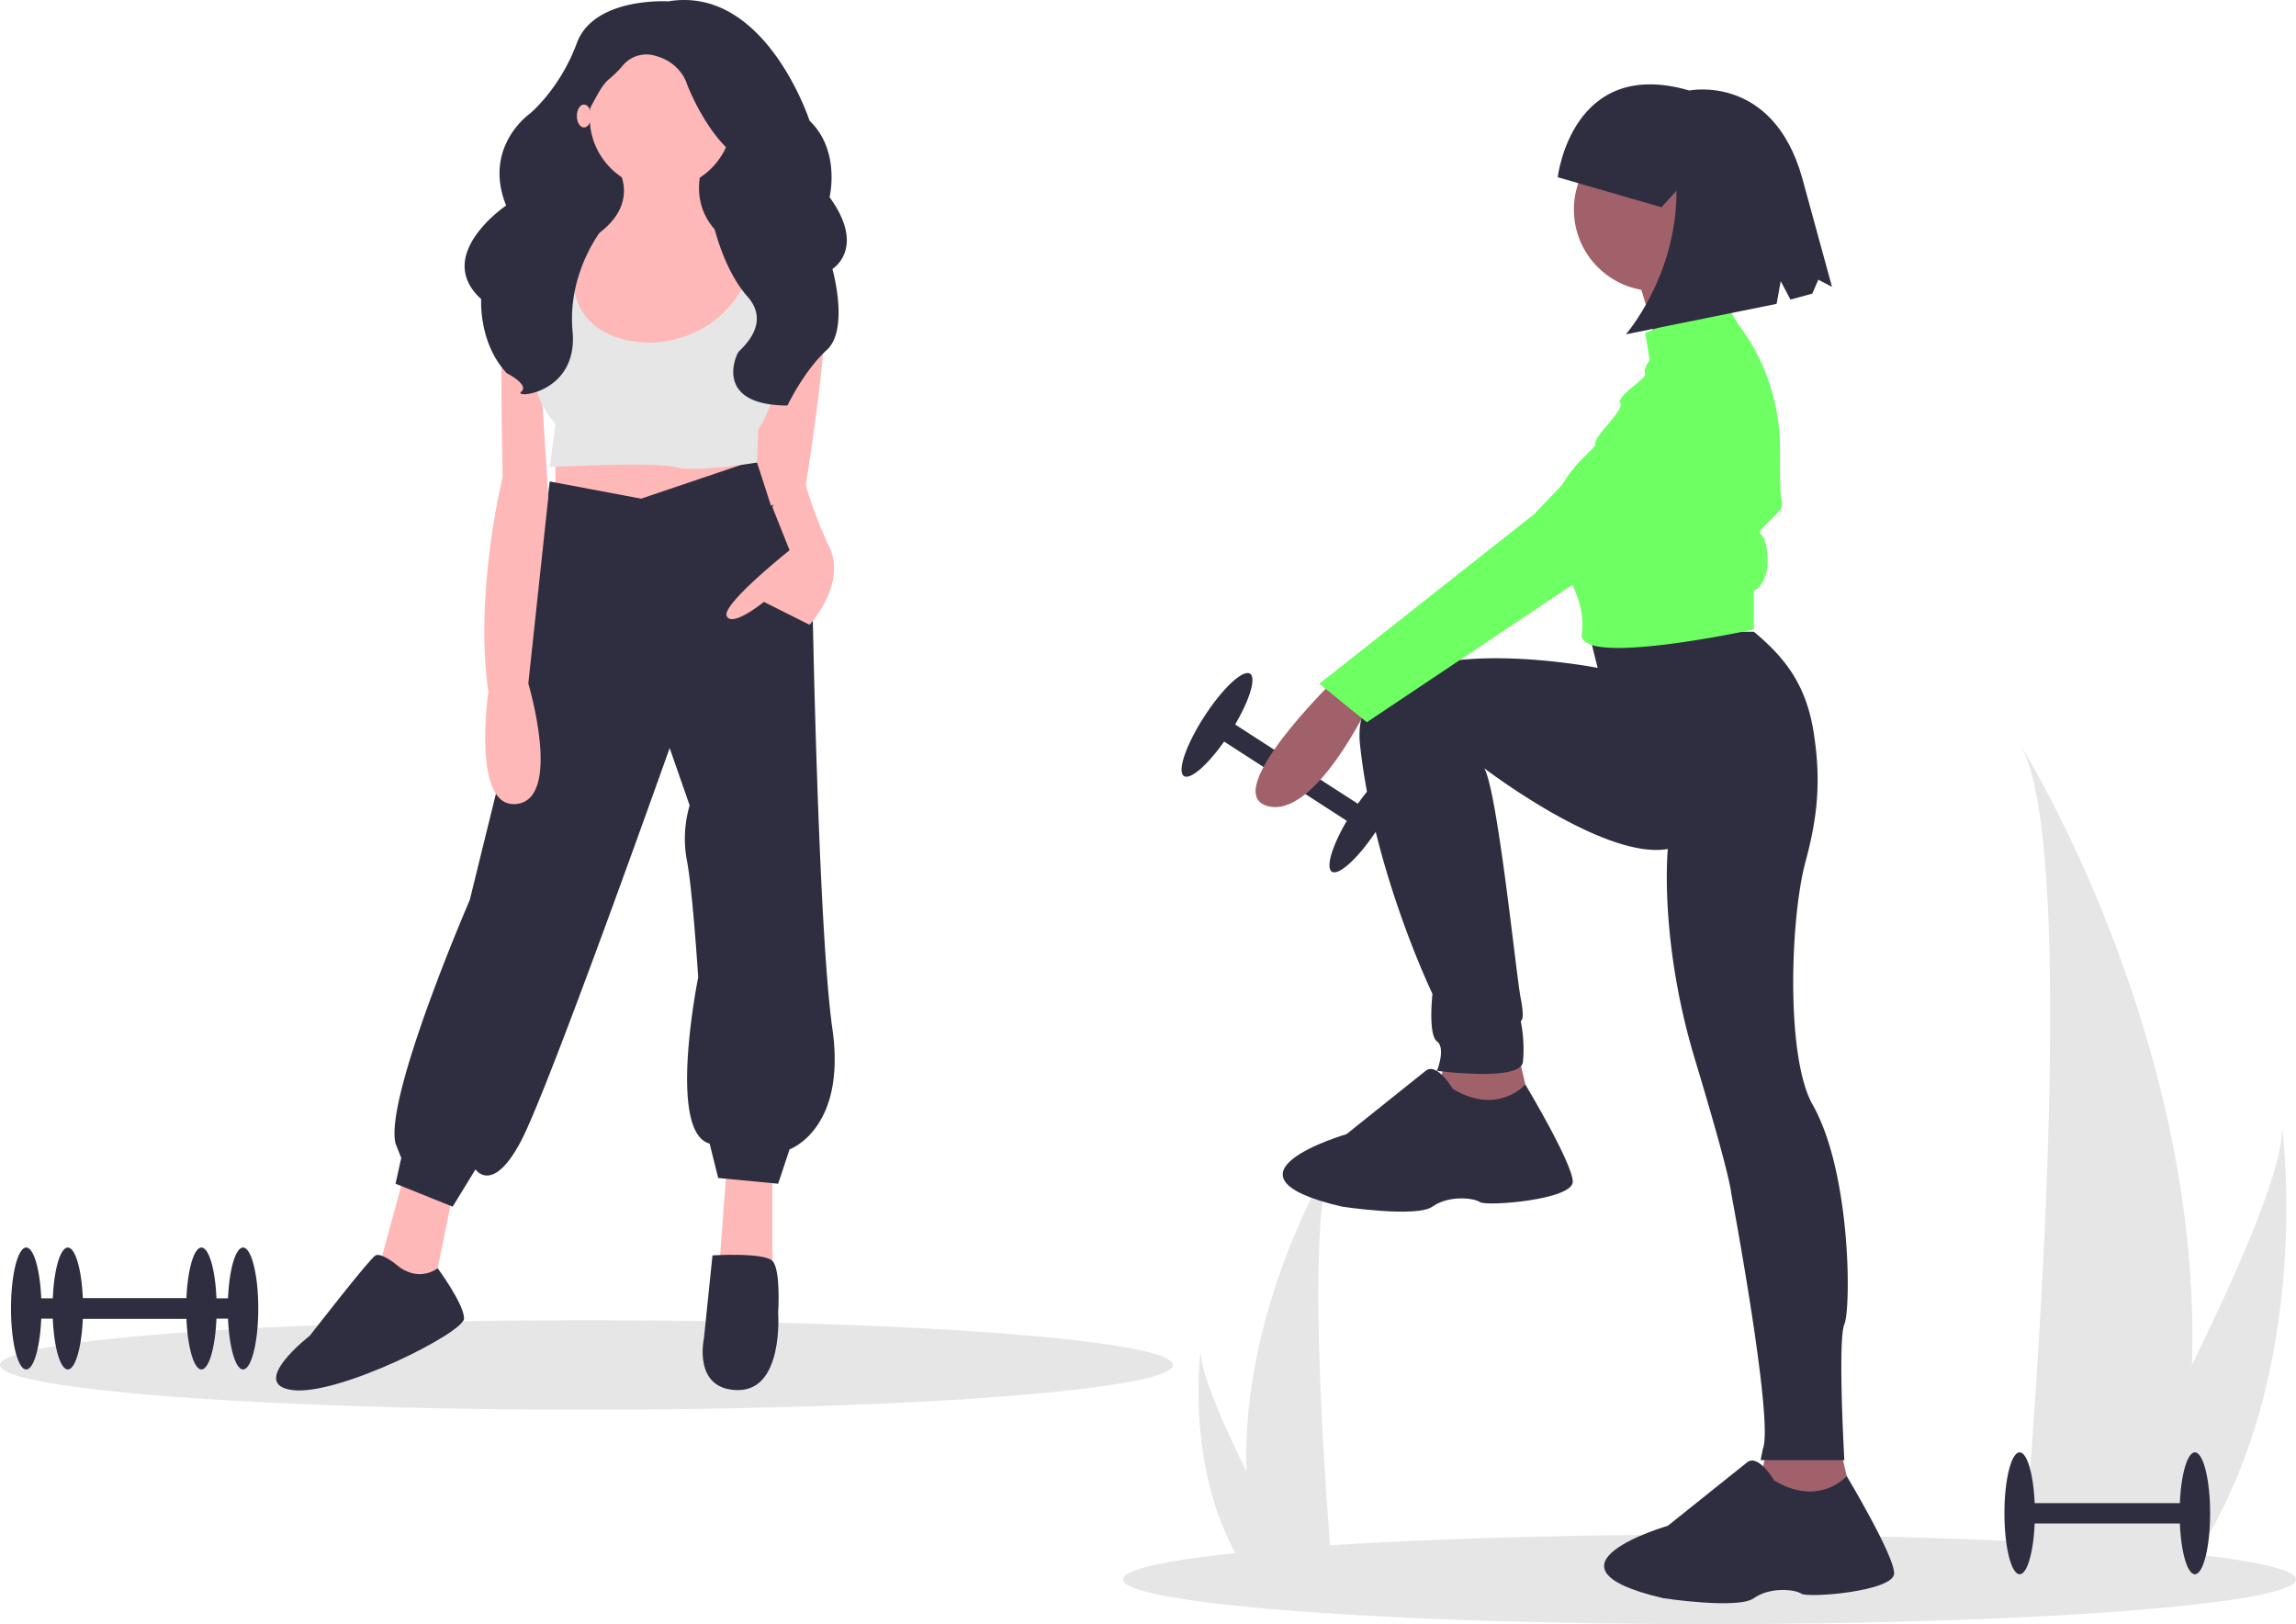 <svg xmlns="http://www.w3.org/2000/svg" data-name="Layer 1" width="882.655" height="624.264" viewBox="0 0 882.655 624.264" xmlns:xlink="http://www.w3.org/1999/xlink"><rect x="650.916" y="401.084" width="7.81" height="67.363" transform="translate(-224.352 611.048) rotate(-57.14)" fill="#2f2e41"/><ellipse cx="683.114" cy="453.041" rx="23.431" ry="5.858" transform="matrix(0.543, -0.84, 0.84, 0.543, -226.762, 643.172)" fill="#2f2e41"/><ellipse cx="626.529" cy="416.49" rx="23.431" ry="5.858" transform="translate(-221.942 578.923) rotate(-57.14)" fill="#2f2e41"/><ellipse cx="657.206" cy="607.069" rx="225.449" ry="17.195" fill="#e6e6e6"/><ellipse cx="225.449" cy="524.654" rx="225.449" ry="17.195" fill="#e6e6e6"/><path d="M1001.329,662.485a294.268,294.268,0,0,1-13.746,81.345c-.192.611-.392,1.213-.593,1.824h-51.299c.055-.547.11-1.158.164-1.824,3.421-39.323,23.141-278.651-.438-319.578C937.479,427.571,1005.306,537.539,1001.329,662.485Z" transform="translate(-158.673 -137.868)" fill="#e6e6e6"/><path d="M997.48,743.829c-.429.611-.876,1.222-1.332,1.824H957.665c.292-.52.629-1.131,1.022-1.824,6.358-11.475,25.175-45.78,42.643-81.345,18.772-38.219,35.993-77.888,34.543-92.245C1036.319,573.478,1049.308,672.19,997.48,743.829Z" transform="translate(-158.673 -137.868)" fill="#e6e6e6"/><path d="M637.84,703.438a149.366,149.366,0,0,0,6.977,41.289c.097.31.199.616.301.926h26.039c-.028-.278-.056-.588-.083-.926-1.736-19.959-11.746-141.439.222-162.213C670.249,584.2,635.821,640.018,637.84,703.438Z" transform="translate(-158.673 -137.868)" fill="#e6e6e6"/><path d="M639.794,744.728c.218.31.444.62.676.926h19.534c-.148-.264-.319-.574-.519-.926-3.227-5.824-12.778-23.237-21.645-41.289-9.528-19.399-18.27-39.535-17.533-46.822C620.08,658.26,613.487,708.365,639.794,744.728Z" transform="translate(-158.673 -137.868)" fill="#e6e6e6"/><path d="M671.074,399.807s-43.501,42.631-25.231,47.851,39.151-39.151,39.151-39.151Z" transform="translate(-158.673 -137.868)" fill="#a0616a"/><polygon points="555.902 405.493 550.682 429.854 589.833 431.594 583.743 405.493 555.902 405.493" fill="#a0616a"/><polygon points="679.446 556.007 674.226 580.368 713.377 582.108 707.286 556.007 679.446 556.007" fill="#a0616a"/><path d="M769.387,380.667l3.48,13.92s-96.573-19.141-91.353,29.581,27.841,95.703,27.841,95.703-1.74,15.66,1.74,18.27,0,11.31,0,11.31,32.191,4.35,33.061-3.48a54.567,54.567,0,0,0-.87-15.66s1.74,0,0-8.7-8.769-78.865-13.989-88.436c0,0,46.18,35.364,70.541,31.014,0,0-3.48,34.801,10.44,80.912S824.198,596.433,824.198,596.433s16.53,87.872,12.18,98.313l-.87,4.35H867.699s-2.61-46.111,0-52.201,2.61-58.292-12.18-84.392c-10.474-18.484-8.523-72.077-2.794-93.26,4.811-17.789,6.026-31.481,3.206-49.692-3.016-19.475-12.022-29.655-23.033-38.883Z" transform="translate(-158.673 -137.868)" fill="#2f2e41"/><circle cx="636.38" cy="80.539" r="31.321" fill="#a0616a"/><path d="M786.787,240.593s9.57,27.841,8.7,33.061,27.841-10.44,27.841-10.44-11.31-27.841-7.83-35.671Z" transform="translate(-158.673 -137.868)" fill="#a0616a"/><path d="M821.588,253.643l-30.451,12.18,1.74,10.44s-2.61,3.48-1.74,5.22-11.31,8.7-9.57,11.31-10.44,13.05-9.57,15.66-27.841,18.271-12.18,48.721c0,0,8.12,10.555,7.102,23.038q-.054.658-.142,1.323c-1.74,13.05,66.122-1.74,66.122-1.74V365.006s6.09-2.61,5.22-13.92-6.09-6.09,0-12.18,6.09-5.22,5.22-10.44c-.347-2.085-.417-9.58-.376-17.832a79.168,79.168,0,0,0-16.154-48.29h0Z" transform="translate(-158.673 -137.868)" fill="#6eff63"/><path d="M805.058,276.264,748.506,335.426,665.854,400.677l18.27,14.79L836.378,313.675S849.429,257.993,805.058,276.264Z" transform="translate(-158.673 -137.868)" fill="#6eff63"/><path d="M717.185,556.412s-6.09-10.44-10.44-6.96L676.294,573.812s-53.942,15.66-1.74,27.841c0,0,28.711,4.35,34.801,0s15.66-3.48,18.27-1.74,35.671-.87,35.671-7.83-18.234-37.379-18.234-37.379S734.586,566.852,717.185,556.412Z" transform="translate(-158.673 -137.868)" fill="#2f2e41"/><path d="M840.729,706.926s-6.09-10.44-10.44-6.96l-30.451,24.361s-53.941,15.66-1.74,27.841c0,0,28.711,4.35,34.801,0s15.66-3.48,18.27-1.74,35.671-.87,35.671-7.83-18.234-37.379-18.234-37.379S858.129,717.366,840.729,706.926Z" transform="translate(-158.673 -137.868)" fill="#2f2e41"/><path d="M757.517,205.986s5.296-46.552,50.589-33.334c0,0,32.042-6.517,43.359,33.502l11.487,41.957-5.258-2.732-2.324,5.35-8.391,2.297-3.746-7.093-1.579,8.731-57.951,11.716s19.599-22.393,19.46-55.189l-5.773,6.34Z" transform="translate(-158.673 -137.868)" fill="#2f2e41"/><rect x="215.175" y="30.265" width="72.447" height="90.343" fill="#2f2e41"/><polygon points="155.351 451.681 145.472 488.038 161.938 500.157 166.328 496.852 174.012 459.393 155.351 451.681" fill="#ffb8b8"/><polygon points="279.389 448.376 276.096 492.445 296.952 492.445 296.952 451.681 279.389 448.376" fill="#ffb8b8"/><polygon points="213.528 169.635 213.528 196.077 254.143 202.687 289.268 188.365 282.682 171.838 213.528 169.635" fill="#ffb8b8"/><path d="M405.132,329.538l-35.126-6.61-8.781,71.613-21.954,89.241s-32.93,76.02-28.54,93.648l2.195,5.509-2.195,9.916,21.954,8.814,8.781-14.323s6.586,9.916,17.563-11.017,57.079-150.939,57.079-150.939l7.684,22.035a45.569,45.569,0,0,0-1.098,20.933c2.195,11.017,4.391,45.171,4.391,45.171s-12.074,59.494,4.391,63.901l3.293,13.221,23.051,2.204,4.391-13.221s21.954-7.712,16.465-46.273S470.992,368.099,470.992,368.099l-21.625-53.516Z" transform="translate(-158.673 -137.868)" fill="#2f2e41"/><path d="M310.731,623.703s-5.488-4.407-7.684-3.305-25.247,30.849-25.247,30.849-24.149,18.73-6.586,20.933,65.861-22.035,65.861-27.544S326.927,625.331,326.927,625.331,319.513,631.415,310.731,623.703Z" transform="translate(-158.673 -137.868)" fill="#2f2e41"/><path d="M432.574,620.397s19.758-1.232,23.051,2.138,2.195,19.896,2.195,19.896,2.195,29.747-15.367,29.747S429.281,652.348,429.281,652.348Z" transform="translate(-158.673 -137.868)" fill="#2f2e41"/><ellipse cx="254.143" cy="45.138" rx="27.442" ry="27.544" fill="#ffb8b8"/><path d="M394.704,200.083s15.367,18.73-15.367,33.052,21.954,73.817,21.954,73.817,61.47-23.137,55.982-68.308c0,0-37.321-6.61-28.54-37.459Z" transform="translate(-158.673 -137.868)" fill="#ffb8b8"/><path d="M378.238,232.034s-25.247-3.305-26.344,17.628,0,71.613,0,71.613-10.977,44.07-5.488,82.631c0,0-6.586,45.171,10.977,42.968s4.391-46.273,4.391-46.273L369.457,328.987l-3.293-52.884L380.434,244.153Z" transform="translate(-158.673 -137.868)" fill="#ffb8b8"/><path d="M450.898,236.901s23.937-.46,25.034,17.168-7.684,71.613-7.684,71.613L455.076,332.292l-12.074-37.459Z" transform="translate(-158.673 -137.868)" fill="#ffb8b8"/><path d="M457.82,327.334l-2.195,5.509,6.586,16.526s-26.344,20.933-24.149,25.34,14.27-5.509,14.27-5.509l17.563,8.814s14.27-15.424,7.684-29.747a166.56,166.56,0,0,1-9.13-23.835S458.918,324.029,457.82,327.334Z" transform="translate(-158.673 -137.868)" fill="#ffb8b8"/><path d="M373.299,228.178l-3.293,36.357s-15.367,15.424,2.195,36.357l-2.195,16.526s40.614-2.203,48.298,0,31.413-1.774,31.413-1.774l.419-12.549s10.977-15.424,7.684-38.561,0-30.849,0-30.849l-7.684-1.102s-4.94,33.603-38.968,36.908c0,0-42.261,3.856-30.186-41.315Z" transform="translate(-158.673 -137.868)" fill="#e6e6e6"/><path d="M415.56,138.386S387.02,136.61,380.434,154.423s-18.112,27.165-18.112,27.165-18.156,12.667-9.078,35.279c0,0-28.243,19.05-9.583,35.972,0,0-1.098,16.922,9.879,28.501,0,0,8.781,4.453,5.488,7.125s21.954.891,19.758-23.157,12.623-40.987,12.623-40.987-14.27-31.178-7.684-41.866c3.999-6.489,5.716-11.328,9.035-14.129a41.714,41.714,0,0,0,5.124-5.02A11.798,11.798,0,0,1,410.62,159.321c9.879,2.672,12.074,10.688,12.074,10.688s7.135,19.149,19.209,28.055-9.33,24.493-9.33,24.493,3.721,18.351,13.386,29.215-2.785,20.334-3.507,21.552c-1.647,2.779-8.222,20.329,18.94,20.407,0,0,6.306-13.282,15.088-21.298s2.195-31.173,2.195-31.173,13.172-8.016-1.098-27.61c0,0,4.391-17.813-7.684-29.391C469.895,184.26,452.881,132.151,415.56,138.386Z" transform="translate(-158.673 -137.868)" fill="#2f2e41"/><ellipse cx="224.505" cy="44.588" rx="2.744" ry="4.407" fill="#ffb8b8"/><rect x="26.07" y="499.035" width="67.363" height="7.81" fill="#2f2e41"/><ellipse cx="93.433" cy="502.94" rx="5.858" ry="23.431" fill="#2f2e41"/><ellipse cx="26.07" cy="502.94" rx="5.858" ry="23.431" fill="#2f2e41"/><rect x="10.079" y="499.035" width="67.363" height="7.81" fill="#2f2e41"/><ellipse cx="77.442" cy="502.94" rx="5.858" ry="23.431" fill="#2f2e41"/><ellipse cx="10.079" cy="502.94" rx="5.858" ry="23.431" fill="#2f2e41"/><rect x="776.418" y="577.76" width="67.363" height="7.81" fill="#2f2e41"/><ellipse cx="843.781" cy="581.665" rx="5.858" ry="23.431" fill="#2f2e41"/><ellipse cx="776.418" cy="581.665" rx="5.858" ry="23.431" fill="#2f2e41"/></svg>